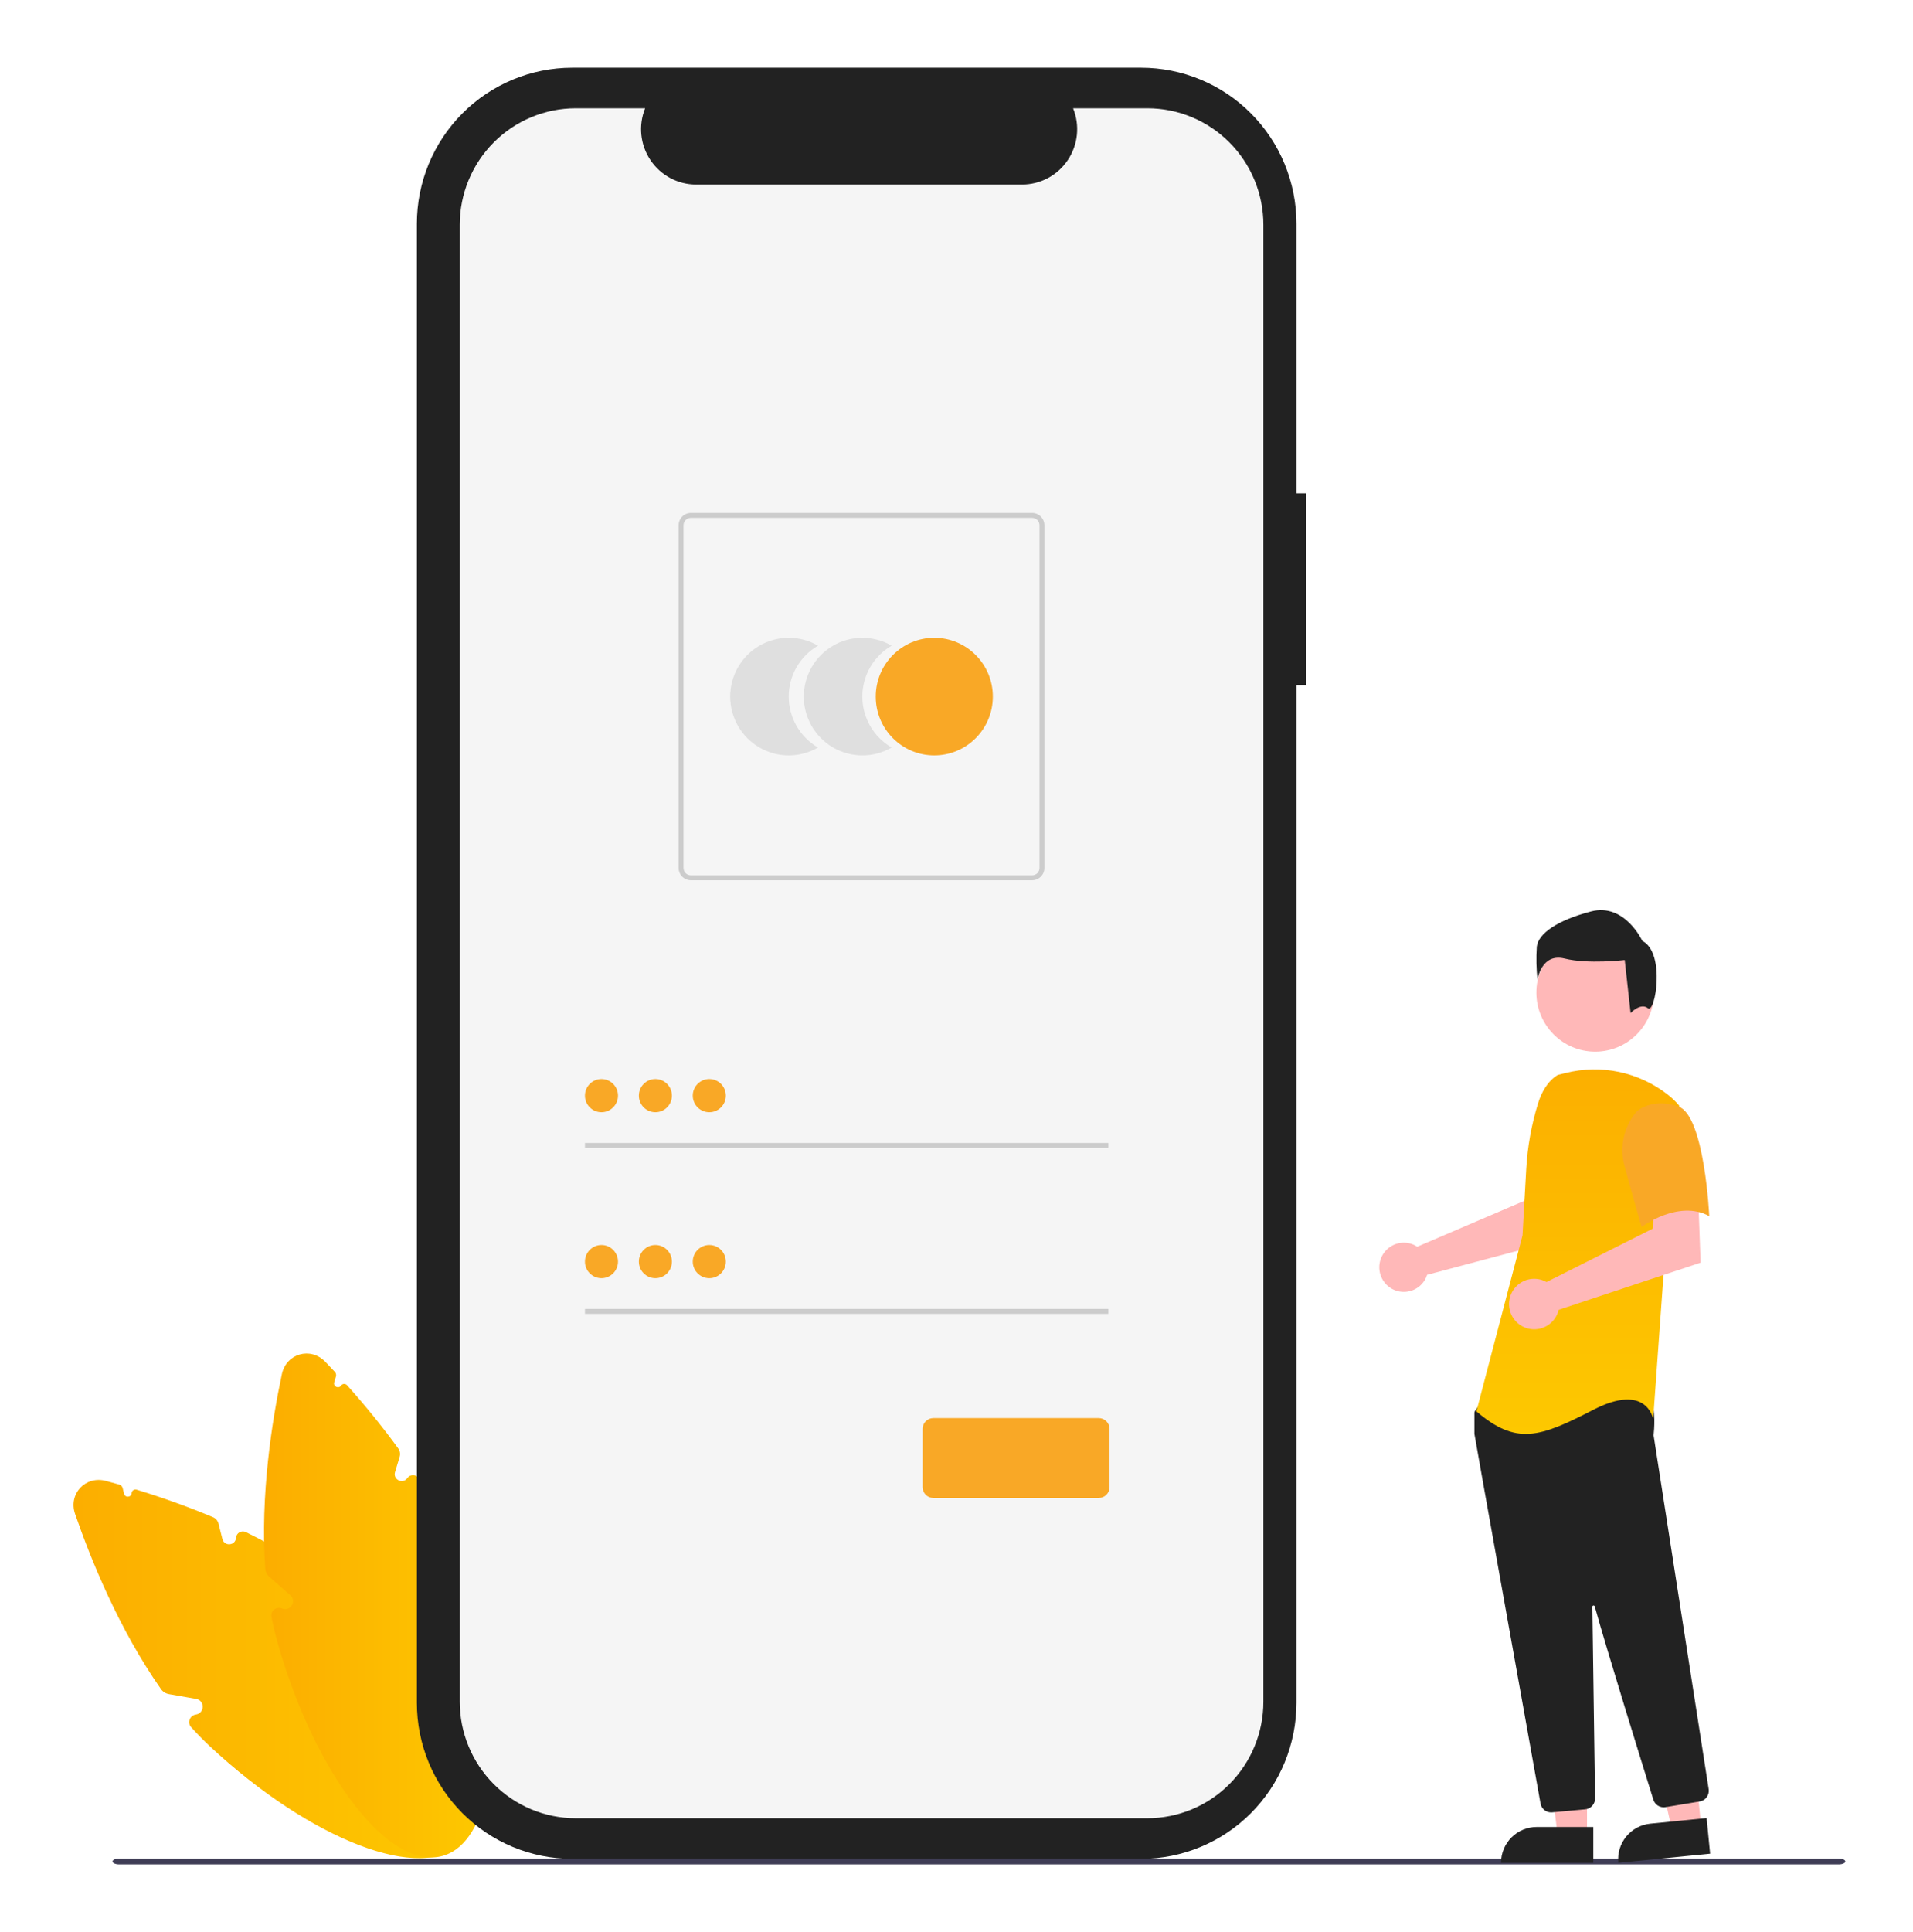 <svg width="311" height="314" viewBox="0 0 311 314" fill="none" xmlns="http://www.w3.org/2000/svg">
<g clip-path="url(#clip0)" filter="url(#filter0_d)">
<path d="M33.371 239.924C33.284 241.203 31.469 241.366 31.155 240.123L30.521 237.612C30.403 237.146 30.074 236.761 29.631 236.575C25.567 234.874 21.419 233.38 17.205 232.099C16.822 231.982 16.431 232.254 16.403 232.654V232.654C16.355 233.364 15.347 233.454 15.172 232.764L14.937 231.83C14.869 231.561 14.662 231.348 14.395 231.273C13.634 231.057 12.906 230.857 12.217 230.674C8.884 229.786 6.083 232.789 7.209 236.05C9.696 243.259 14.309 254.74 21.172 264.513C21.474 264.942 21.935 265.23 22.451 265.321L26.884 266.103C28.325 266.357 28.293 268.435 26.845 268.644V268.644C25.851 268.788 25.403 269.961 26.076 270.706C27.054 271.788 28.076 272.83 29.139 273.828C45.536 289.107 63.8 296.117 69.932 289.485C76.063 282.853 67.742 265.091 51.344 249.813C46.655 245.443 40.856 241.87 34.967 238.993C34.255 238.645 33.425 239.134 33.371 239.924V239.924Z" fill="url(#paint0_linear)"/>
<path d="M61.224 230.212C60.49 231.262 58.852 230.467 59.223 229.241L59.977 226.749C60.116 226.289 60.034 225.79 59.75 225.402C57.147 221.836 54.366 218.404 51.418 215.12C51.15 214.822 50.674 214.852 50.444 215.181V215.181C50.036 215.764 49.127 215.322 49.333 214.641L49.614 213.712C49.694 213.447 49.627 213.158 49.438 212.956C48.901 212.379 48.383 211.834 47.891 211.322C45.494 208.832 41.536 209.96 40.82 213.341C39.239 220.806 37.281 233.017 38.123 244.932C38.16 245.453 38.405 245.937 38.798 246.281L42.202 249.26C43.301 250.222 42.198 251.98 40.854 251.409V251.409C39.929 251.017 38.938 251.789 39.131 252.775C39.411 254.209 39.749 255.631 40.146 257.037C46.316 278.625 58.34 294.104 67.004 291.609C75.668 289.113 77.69 269.59 71.52 248.001C69.756 241.826 66.632 235.758 63.072 230.239C62.642 229.573 61.678 229.563 61.224 230.212V230.212Z" fill="url(#paint1_linear)"/>
<path d="M207.361 70.175H205.767V26.36C205.767 23.03 205.114 19.732 203.844 16.655C202.575 13.578 200.714 10.783 198.368 8.428C196.023 6.073 193.238 4.205 190.173 2.93C187.108 1.656 183.823 1 180.506 1H88.034C81.335 1 74.909 3.672 70.172 8.428C65.434 13.184 62.773 19.634 62.773 26.36V266.737C62.773 270.067 63.426 273.365 64.696 276.442C65.965 279.518 67.826 282.314 70.172 284.669C72.517 287.024 75.302 288.892 78.367 290.166C81.432 291.441 84.717 292.097 88.034 292.097H180.506C187.205 292.097 193.631 289.425 198.368 284.669C203.106 279.913 205.767 273.463 205.767 266.737V101.363H207.36L207.361 70.175Z" fill="#222222"/>
<path d="M181.525 7.595H169.455C170.01 8.962 170.222 10.444 170.072 11.912C169.922 13.38 169.415 14.788 168.595 16.013C167.775 17.237 166.668 18.241 165.371 18.934C164.073 19.628 162.626 19.991 161.156 19.991H108.18C106.711 19.991 105.264 19.628 103.966 18.934C102.669 18.24 101.562 17.237 100.742 16.012C99.922 14.788 99.415 13.379 99.265 11.912C99.115 10.444 99.327 8.962 99.882 7.595H88.608C83.605 7.595 78.806 9.591 75.269 13.142C71.731 16.694 69.743 21.511 69.743 26.534V266.562C69.743 271.585 71.731 276.402 75.269 279.953C78.806 283.505 83.605 285.5 88.608 285.5H181.525C186.528 285.5 191.327 283.505 194.865 279.953C198.403 276.402 200.39 271.585 200.39 266.562V266.562V26.534C200.39 21.511 198.402 16.694 194.865 13.142C191.327 9.591 186.528 7.595 181.525 7.595V7.595Z" fill="#F5F5F5"/>
<path d="M123.227 103.21C123.226 101.532 123.666 99.884 124.502 98.431C125.338 96.978 126.54 95.772 127.988 94.934C126.541 94.095 124.899 93.653 123.228 93.653C121.557 93.653 119.916 94.094 118.468 94.933C117.021 95.772 115.819 96.978 114.983 98.431C114.148 99.884 113.708 101.532 113.708 103.21C113.708 104.887 114.148 106.535 114.983 107.988C115.819 109.441 117.021 110.647 118.468 111.486C119.916 112.325 121.557 112.766 123.228 112.766C124.899 112.766 126.541 112.324 127.988 111.485C126.54 110.647 125.338 109.441 124.502 107.988C123.666 106.536 123.226 104.888 123.227 103.21V103.21Z" fill="#DFDFDF"/>
<path d="M135.194 103.21C135.193 101.532 135.633 99.884 136.469 98.431C137.305 96.978 138.508 95.772 139.955 94.934C138.508 94.095 136.867 93.653 135.196 93.653C133.524 93.653 131.883 94.094 130.435 94.933C128.988 95.772 127.786 96.978 126.951 98.431C126.115 99.884 125.675 101.532 125.675 103.21C125.675 104.887 126.115 106.535 126.951 107.988C127.786 109.441 128.988 110.647 130.435 111.486C131.883 112.325 133.524 112.766 135.196 112.766C136.867 112.766 138.508 112.324 139.955 111.485C138.508 110.647 137.305 109.441 136.469 107.988C135.634 106.536 135.194 104.888 135.194 103.21V103.21Z" fill="#DFDFDF"/>
<path d="M146.889 112.766C152.147 112.766 156.409 108.488 156.409 103.21C156.409 97.932 152.147 93.653 146.889 93.653C141.632 93.653 137.37 97.932 137.37 103.21C137.37 108.488 141.632 112.766 146.889 112.766Z" fill="#F9A826"/>
<path d="M162.798 133.058H107.317C106.789 133.058 106.283 132.847 105.909 132.472C105.536 132.097 105.326 131.589 105.325 131.058V75.361C105.326 74.831 105.536 74.323 105.909 73.948C106.283 73.573 106.789 73.362 107.317 73.361H162.798C163.327 73.362 163.833 73.573 164.207 73.948C164.58 74.323 164.79 74.831 164.791 75.361V131.058C164.79 131.589 164.58 132.097 164.207 132.472C163.833 132.847 163.327 133.058 162.798 133.058V133.058ZM107.317 74.162C107 74.162 106.697 74.289 106.472 74.513C106.248 74.739 106.122 75.043 106.122 75.362V131.059C106.122 131.377 106.248 131.682 106.472 131.907C106.697 132.132 107 132.258 107.317 132.259H162.798C163.115 132.258 163.419 132.132 163.643 131.907C163.867 131.682 163.993 131.377 163.994 131.059V75.362C163.993 75.043 163.867 74.739 163.643 74.513C163.419 74.289 163.115 74.162 162.798 74.162H107.317Z" fill="#CCCCCC"/>
<path d="M175.186 175.753H90.095V176.553H175.186V175.753Z" fill="#CCCCCC"/>
<path d="M92.782 170.758C94.266 170.758 95.47 169.55 95.47 168.06C95.47 166.57 94.266 165.362 92.782 165.362C91.298 165.362 90.095 166.57 90.095 168.06C90.095 169.55 91.298 170.758 92.782 170.758Z" fill="#F9A826"/>
<path d="M175.186 202.728H90.095V203.528H175.186V202.728Z" fill="#CCCCCC"/>
<path d="M92.782 197.733C94.266 197.733 95.47 196.526 95.47 195.036C95.47 193.546 94.266 192.338 92.782 192.338C91.298 192.338 90.095 193.546 90.095 195.036C90.095 196.526 91.298 197.733 92.782 197.733Z" fill="#F9A826"/>
<path d="M173.629 233.447H146.738C146.274 233.446 145.828 233.261 145.5 232.931C145.171 232.601 144.987 232.154 144.986 231.688V222.226C144.987 221.759 145.171 221.312 145.5 220.983C145.828 220.653 146.274 220.467 146.738 220.467H173.629C174.094 220.467 174.539 220.653 174.868 220.983C175.196 221.312 175.381 221.759 175.381 222.226V231.688C175.381 232.154 175.196 232.601 174.868 232.931C174.539 233.261 174.094 233.446 173.629 233.447V233.447Z" fill="#F9A826"/>
<path d="M101.548 170.758C103.032 170.758 104.235 169.55 104.235 168.06C104.235 166.57 103.032 165.362 101.548 165.362C100.064 165.362 98.861 166.57 98.861 168.06C98.861 169.55 100.064 170.758 101.548 170.758Z" fill="#F9A826"/>
<path d="M110.314 170.758C111.798 170.758 113.001 169.55 113.001 168.06C113.001 166.57 111.798 165.362 110.314 165.362C108.83 165.362 107.626 166.57 107.626 168.06C107.626 169.55 108.83 170.758 110.314 170.758Z" fill="#F9A826"/>
<path d="M101.548 197.733C103.032 197.733 104.235 196.526 104.235 195.036C104.235 193.546 103.032 192.338 101.548 192.338C100.064 192.338 98.861 193.546 98.861 195.036C98.861 196.526 100.064 197.733 101.548 197.733Z" fill="#F9A826"/>
<path d="M110.314 197.733C111.798 197.733 113.001 196.526 113.001 195.036C113.001 193.546 111.798 192.338 110.314 192.338C108.83 192.338 107.626 193.546 107.626 195.036C107.626 196.526 108.83 197.733 110.314 197.733Z" fill="#F9A826"/>
<path d="M293.917 293H14.375C13.777 293 13.292 292.787 13.292 292.524C13.292 292.261 13.777 292.047 14.375 292.047H293.917C294.515 292.047 295 292.261 295 292.524C295 292.787 294.515 293 293.917 293Z" fill="#3F3D56"/>
<path d="M224.852 192.309C225.043 192.397 225.227 192.5 225.401 192.617L242.864 185.135L243.487 180.517L250.465 180.474L250.053 191.065L227.004 197.185C226.955 197.345 226.897 197.503 226.83 197.657C226.496 198.371 225.96 198.97 225.289 199.379C224.618 199.788 223.841 199.989 223.056 199.956C222.272 199.923 221.514 199.659 220.879 199.195C220.244 198.732 219.759 198.091 219.486 197.352C219.212 196.613 219.163 195.809 219.343 195.042C219.523 194.274 219.925 193.577 220.498 193.039C221.072 192.5 221.791 192.143 222.565 192.014C223.34 191.884 224.135 191.987 224.852 192.309V192.309Z" fill="#FFB8B8"/>
<path d="M253.003 288.288H248.229L245.959 269.805L253.003 269.805L253.003 288.288Z" fill="#FFB8B8"/>
<path d="M244.82 286.919H254.025V292.737H239.024C239.024 291.194 239.634 289.714 240.721 288.623C241.808 287.532 243.283 286.919 244.82 286.919Z" fill="#222222"/>
<path d="M271.566 286.934L266.816 287.404L262.751 269.234L269.762 268.54L271.566 286.934Z" fill="#FFB8B8"/>
<path d="M263.289 286.377L272.451 285.471L273.019 291.261L258.089 292.738C258.015 291.977 258.09 291.209 258.311 290.478C258.532 289.747 258.894 289.067 259.377 288.476C259.86 287.885 260.454 287.396 261.125 287.036C261.797 286.675 262.532 286.452 263.289 286.377Z" fill="#222222"/>
<path d="M254.331 160.913C259.612 160.913 263.894 156.615 263.894 151.313C263.894 146.011 259.612 141.713 254.331 141.713C249.05 141.713 244.769 146.011 244.769 151.313C244.769 156.615 249.05 160.913 254.331 160.913Z" fill="#FFB8B8"/>
<path d="M247.163 284.55C246.752 284.551 246.355 284.407 246.04 284.142C245.726 283.878 245.515 283.511 245.444 283.105C242.973 269.337 234.897 224.318 234.704 223.071C234.7 223.042 234.698 223.013 234.698 222.984V219.628C234.698 219.505 234.736 219.386 234.807 219.287L235.874 217.787C235.924 217.715 235.991 217.655 236.068 217.613C236.145 217.57 236.231 217.546 236.319 217.543C242.401 217.256 262.321 216.417 263.283 217.624C264.249 218.837 263.908 222.513 263.83 223.237L263.834 223.313L272.783 280.767C272.853 281.225 272.74 281.692 272.47 282.068C272.199 282.444 271.792 282.697 271.336 282.774L265.747 283.698C265.33 283.765 264.904 283.68 264.545 283.458C264.186 283.236 263.918 282.893 263.79 282.489C262.061 276.944 256.265 258.288 254.256 251.07C254.243 251.024 254.214 250.984 254.175 250.958C254.135 250.932 254.088 250.922 254.041 250.928C253.994 250.935 253.951 250.958 253.921 250.994C253.89 251.03 253.873 251.076 253.874 251.124C253.974 258.005 254.217 275.561 254.3 281.625L254.31 282.278C254.313 282.72 254.152 283.148 253.857 283.476C253.561 283.804 253.155 284.01 252.716 284.051L247.326 284.543C247.271 284.548 247.217 284.55 247.163 284.55Z" fill="#222222"/>
<path d="M248.262 164.688C246.593 165.684 245.595 167.514 245.022 169.376C243.961 172.824 243.322 176.389 243.12 179.992L242.515 190.779L235.018 219.378C241.515 224.897 245.263 223.643 254.01 219.129C262.757 214.614 263.756 220.634 263.756 220.634L265.505 196.3L268.004 169.709C267.443 169.031 266.808 168.418 266.111 167.882C263.802 166.079 261.114 164.826 258.252 164.216C255.389 163.607 252.427 163.659 249.587 164.366L248.262 164.688Z" fill="url(#paint2_linear)"/>
<path d="M245.827 198.085C246.029 198.161 246.224 198.253 246.412 198.36L263.678 189.684L263.965 184.984L271.087 184.491L271.469 195.206L248.394 202.866C248.206 203.677 247.776 204.412 247.162 204.972C246.547 205.532 245.778 205.891 244.955 206.001C244.133 206.111 243.296 205.967 242.557 205.589C241.818 205.21 241.211 204.614 240.817 203.881C240.424 203.148 240.262 202.312 240.353 201.484C240.444 200.656 240.784 199.875 241.328 199.246C241.872 198.617 242.594 198.169 243.397 197.961C244.201 197.754 245.049 197.797 245.827 198.085Z" fill="#FFB8B8"/>
<path d="M267.879 169.831C272.127 171.336 272.876 187.643 272.876 187.643C267.878 184.884 261.88 189.4 261.88 189.4C261.88 189.4 260.631 185.135 259.131 179.616C258.679 178.063 258.624 176.421 258.974 174.842C259.323 173.263 260.065 171.798 261.13 170.584C261.13 170.584 263.631 168.324 267.879 169.831Z" fill="#F9A826"/>
<path d="M262.906 153.852C261.714 152.895 260.089 154.634 260.089 154.634L259.135 146.022C259.135 146.022 253.178 146.739 249.365 145.783C245.553 144.828 244.957 149.252 244.957 149.252C244.76 147.465 244.721 145.664 244.838 143.87C245.076 141.717 248.174 139.564 253.655 138.128C259.135 136.693 261.995 142.913 261.995 142.913C265.808 144.826 264.097 154.809 262.906 153.852Z" fill="#222222"/>
</g>
<defs>
<filter id="filter0_d" x="-1" y="0" width="312" height="314" filterUnits="userSpaceOnUse" color-interpolation-filters="sRGB">
<feFlood flood-opacity="0" result="BackgroundImageFix"/>
<feColorMatrix in="SourceAlpha" type="matrix" values="0 0 0 0 0 0 0 0 0 0 0 0 0 0 0 0 0 0 127 0"/>
<feOffset dx="5" dy="10"/>
<feGaussianBlur stdDeviation="5.5"/>
<feColorMatrix type="matrix" values="0 0 0 0 0 0 0 0 0 0 0 0 0 0 0 0 0 0 0.25 0"/>
<feBlend mode="normal" in2="BackgroundImageFix" result="effect1_dropShadow"/>
<feBlend mode="normal" in="SourceGraphic" in2="effect1_dropShadow" result="shape"/>
</filter>
<linearGradient id="paint0_linear" x1="5" y1="261.251" x2="71.948" y2="261.251" gradientUnits="userSpaceOnUse">
<stop stop-color="#FCAD00"/>
<stop offset="1" stop-color="#FDC900"/>
</linearGradient>
<linearGradient id="paint1_linear" x1="37.921" y1="250.041" x2="75.093" y2="250.041" gradientUnits="userSpaceOnUse">
<stop stop-color="#FCAD00"/>
<stop offset="1" stop-color="#FDC900"/>
</linearGradient>
<linearGradient id="paint2_linear" x1="251.511" y1="163.795" x2="251.511" y2="223.037" gradientUnits="userSpaceOnUse">
<stop stop-color="#FCAF00"/>
<stop offset="1" stop-color="#FDC800"/>
</linearGradient>
<clipPath id="clip0">
<rect width="290" height="292" fill="white" transform="translate(5 1)"/>
</clipPath>
</defs>
</svg>
